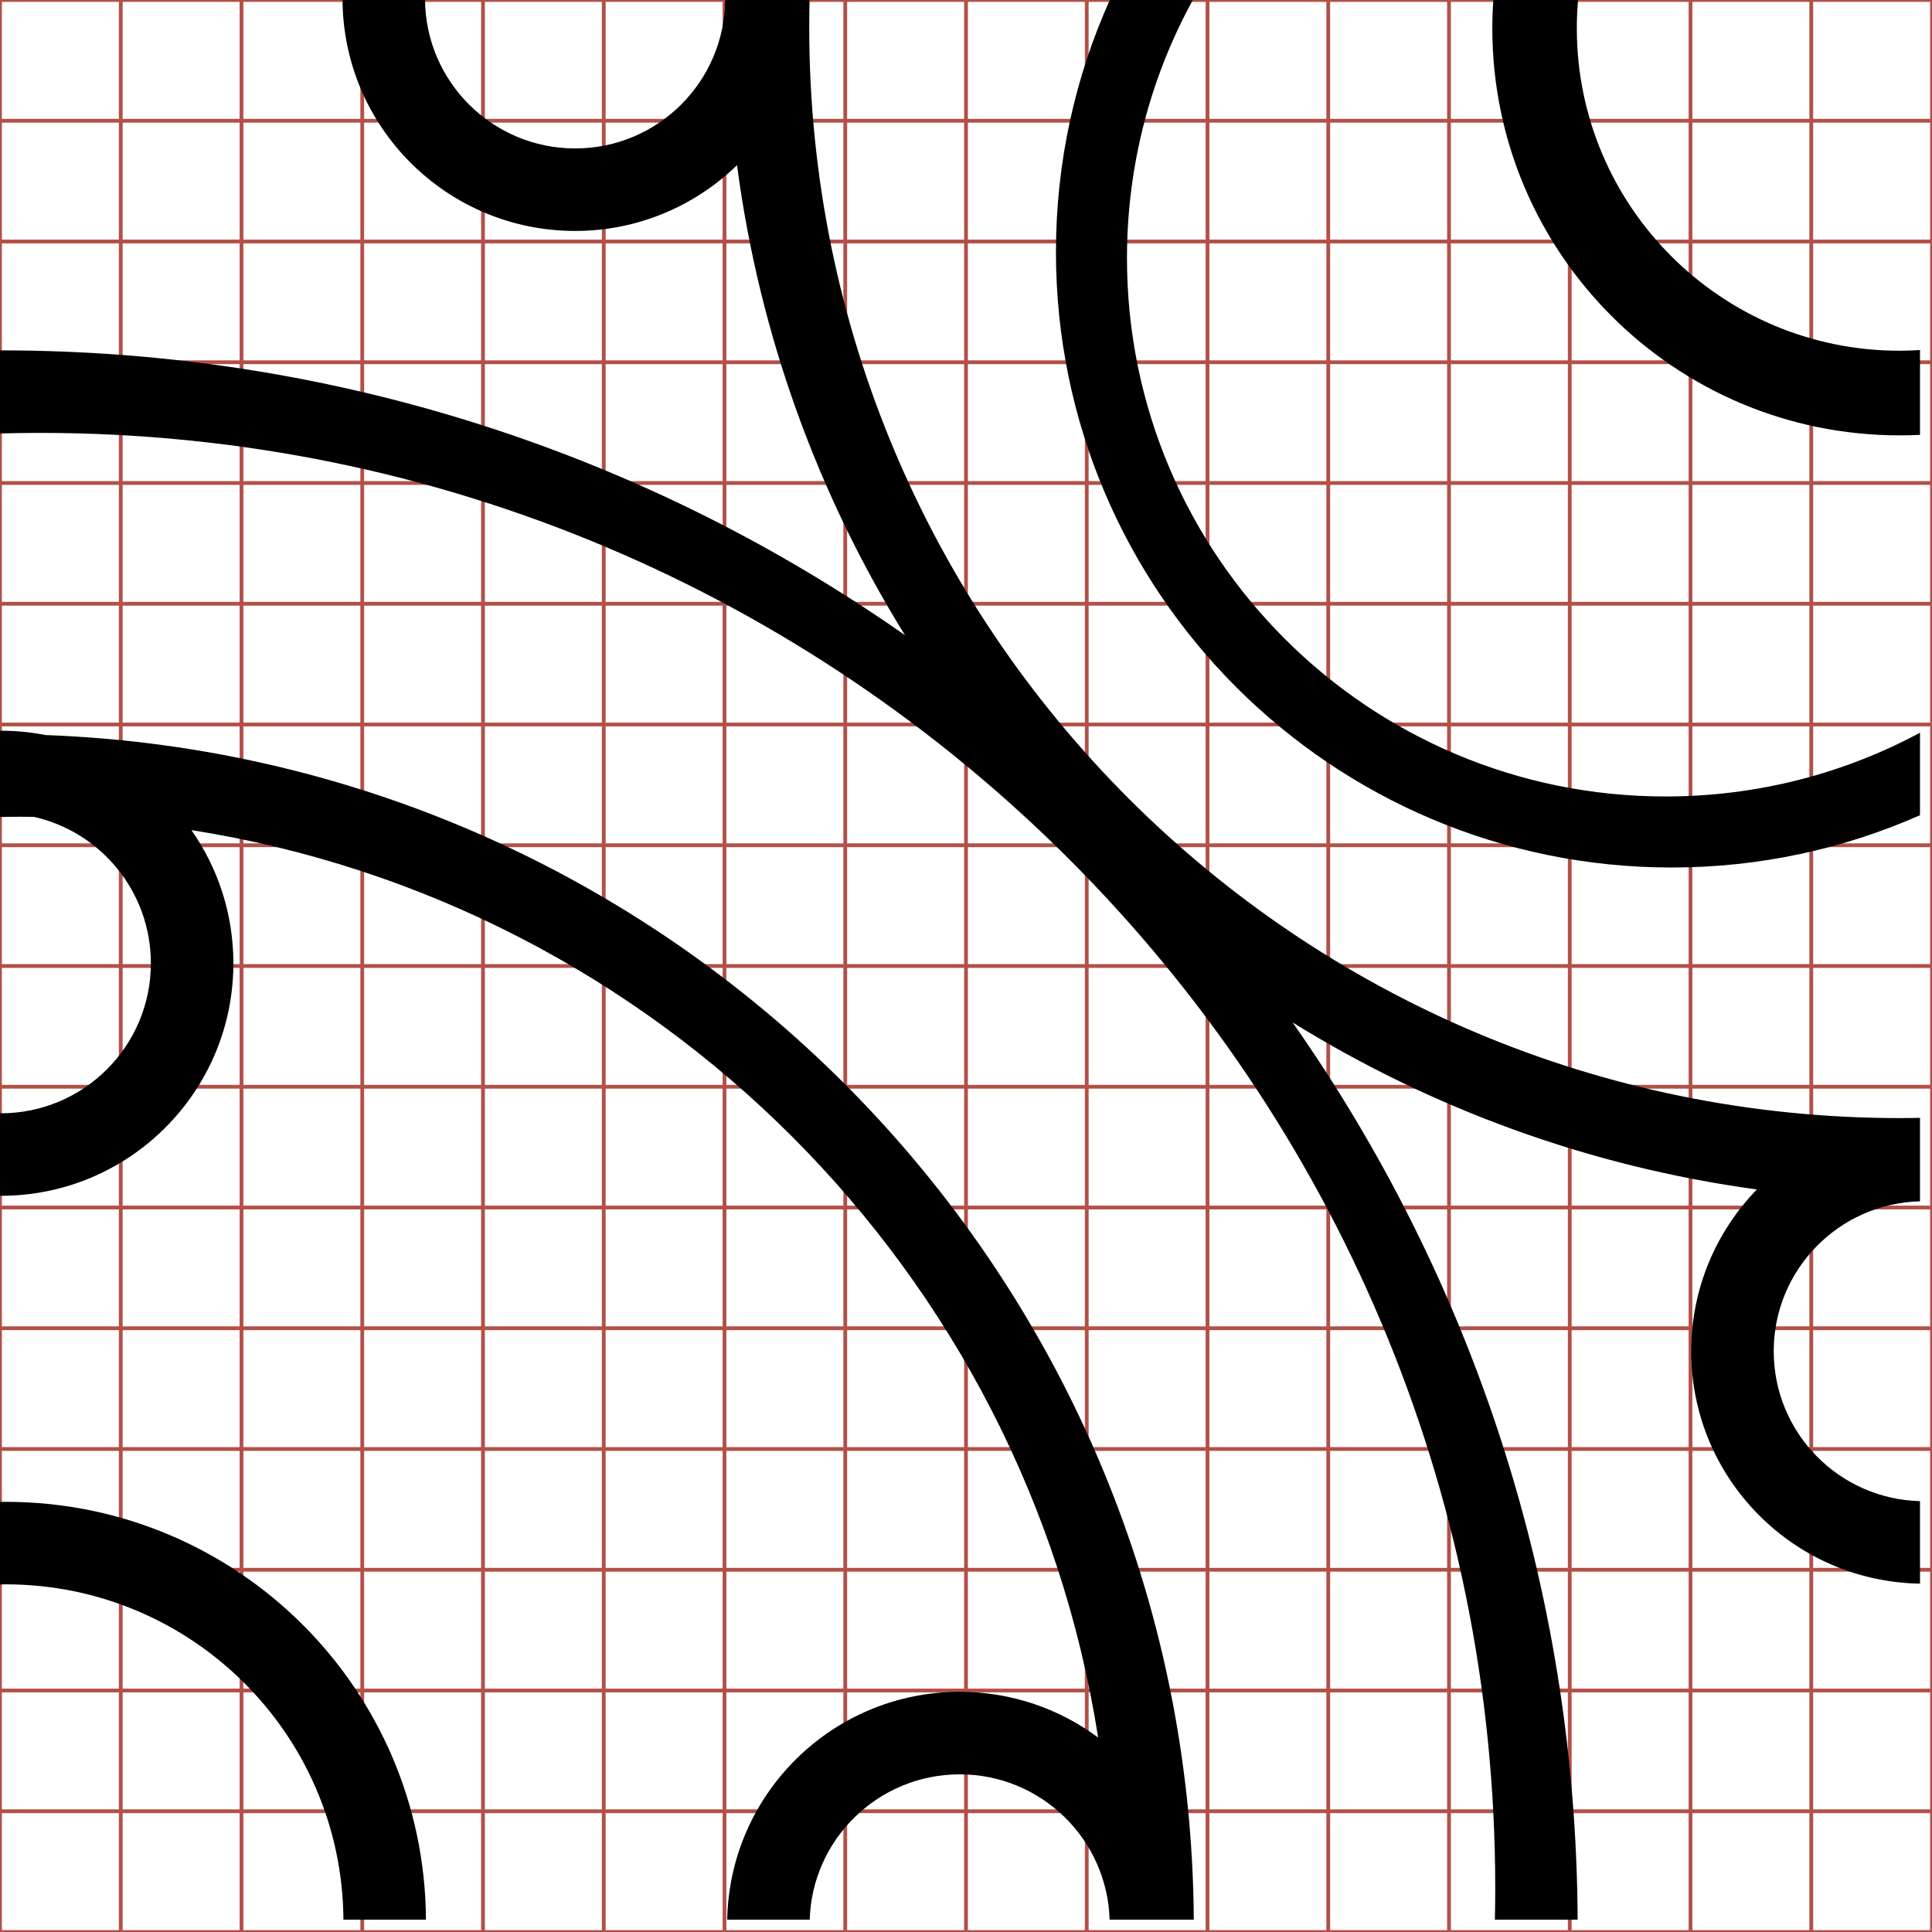 <?xml version="1.0" encoding="UTF-8" standalone="no"?>
<!-- Generator: IcoMoon.io -->

<svg
   xmlns:dc="http://purl.org/dc/elements/1.1/"
   xmlns:cc="http://creativecommons.org/ns#"
   xmlns:rdf="http://www.w3.org/1999/02/22-rdf-syntax-ns#"
   xmlns:svg="http://www.w3.org/2000/svg"
   xmlns="http://www.w3.org/2000/svg"
   xmlns:sodipodi="http://sodipodi.sourceforge.net/DTD/sodipodi-0.dtd"
   xmlns:inkscape="http://www.inkscape.org/namespaces/inkscape"
   width="512"
   height="512"
   viewBox="0 0 512 512"
   id="svg2"
   version="1.1"
   inkscape:version="0.48.3.1 r9886"
   sodipodi:docname="case.svg">
  <defs
     id="defs72" />
  <sodipodi:namedview
     pagecolor="#ffffff"
     bordercolor="#666666"
     borderopacity="1"
     objecttolerance="10"
     gridtolerance="10"
     guidetolerance="10"
     inkscape:pageopacity="0"
     inkscape:pageshadow="2"
     inkscape:window-width="1178"
     inkscape:window-height="626"
     id="namedview70"
     showgrid="false"
     inkscape:zoom="0.89027847"
     inkscape:cx="278.59243"
     inkscape:cy="264.61898"
     inkscape:window-x="7"
     inkscape:window-y="24"
     inkscape:window-maximized="0"
     inkscape:current-layer="g34392" />
  <g
     id="g4">
    <line
       y2="512"
       y1="0"
       x2="32"
       x1="32"
       id="line6"
       stroke="#B35047" />
    <line
       y2="512"
       y1="0"
       x2="64"
       x1="64"
       id="line8"
       stroke="#B35047" />
    <line
       y2="512"
       y1="0"
       x2="96"
       x1="96"
       id="line10"
       stroke="#B35047" />
    <line
       y2="512"
       y1="0"
       x2="128"
       x1="128"
       id="line12"
       stroke="#B35047" />
    <line
       y2="512"
       y1="0"
       x2="160"
       x1="160"
       id="line14"
       stroke="#B35047" />
    <line
       y2="512"
       y1="0"
       x2="192"
       x1="192"
       id="line16"
       stroke="#B35047" />
    <line
       y2="512"
       y1="0"
       x2="224"
       x1="224"
       id="line18"
       stroke="#B35047" />
    <line
       y2="512"
       y1="0"
       x2="256"
       x1="256"
       id="line20"
       stroke="#B35047" />
    <line
       y2="512"
       y1="0"
       x2="288"
       x1="288"
       id="line22"
       stroke="#B35047" />
    <line
       y2="512"
       y1="0"
       x2="320"
       x1="320"
       id="line24"
       stroke="#B35047" />
    <line
       y2="512"
       y1="0"
       x2="352"
       x1="352"
       id="line26"
       stroke="#B35047" />
    <line
       y2="512"
       y1="0"
       x2="384"
       x1="384"
       id="line28"
       stroke="#B35047" />
    <line
       y2="512"
       y1="0"
       x2="416"
       x1="416"
       id="line30"
       stroke="#B35047" />
    <line
       y2="512"
       y1="0"
       x2="448"
       x1="448"
       id="line32"
       stroke="#B35047" />
    <line
       y2="512"
       y1="0"
       x2="480"
       x1="480"
       id="line34"
       stroke="#B35047" />
    <line
       y2="32"
       y1="32"
       x2="512"
       x1="0"
       id="line36"
       stroke="#B35047" />
    <line
       y2="64"
       y1="64"
       x2="512"
       x1="0"
       id="line38"
       stroke="#B35047" />
    <line
       y2="96"
       y1="96"
       x2="512"
       x1="0"
       id="line40"
       stroke="#B35047" />
    <line
       y2="128"
       y1="128"
       x2="512"
       x1="0"
       id="line42"
       stroke="#B35047" />
    <line
       y2="160"
       y1="160"
       x2="512"
       x1="0"
       id="line44"
       stroke="#B35047" />
    <line
       y2="192"
       y1="192"
       x2="512"
       x1="0"
       id="line46"
       stroke="#B35047" />
    <line
       y2="224"
       y1="224"
       x2="512"
       x1="0"
       id="line48"
       stroke="#B35047" />
    <line
       y2="256"
       y1="256"
       x2="512"
       x1="0"
       id="line50"
       stroke="#B35047" />
    <line
       y2="288"
       y1="288"
       x2="512"
       x1="0"
       id="line52"
       stroke="#B35047" />
    <line
       y2="320"
       y1="320"
       x2="512"
       x1="0"
       id="line54"
       stroke="#B35047" />
    <line
       y2="352"
       y1="352"
       x2="512"
       x1="0"
       id="line56"
       stroke="#B35047" />
    <line
       y2="384"
       y1="384"
       x2="512"
       x1="0"
       id="line58"
       stroke="#B35047" />
    <line
       y2="416"
       y1="416"
       x2="512"
       x1="0"
       id="line60"
       stroke="#B35047" />
    <line
       y2="448"
       y1="448"
       x2="512"
       x1="0"
       id="line62"
       stroke="#B35047" />
    <line
       y2="480"
       y1="480"
       x2="512"
       x1="0"
       id="line64"
       stroke="#B35047" />
    <rect
       height="512"
       width="512"
       y="0"
       x="0"
       id="rect66"
       stroke="#B35047"
       fill="none" />
  </g>
  <g
     id="g22601"
     transform="matrix(18.337,0,0,18.337,-5773.191,-21749.694)"
     style="fill:#000000">
    <g
       id="g22603"
       transform="translate(0,2.103)"
       style="fill:#000000">
      <g
         style="font-size:24.81px;font-style:normal;font-variant:normal;font-weight:bold;font-stretch:normal;line-height:125%;letter-spacing:0px;word-spacing:0px;fill:#008080;fill-opacity:1;stroke:none;font-family:Tibetan Machine Uni;-inkscape-font-specification:Tibetan Machine Uni Bold"
         id="text22661" />
    </g>
  </g>
  <g
     transform="matrix(18.754,0,0,18.754,-7698.154,-18182.59)"
     id="g34392"
     style="fill:#000000">
    <path
       style="color:#000000;fill:#000000;fill-opacity:1;fill-rule:nonzero;stroke:none;stroke-width:22;marker:none;visibility:visible;display:inline;overflow:visible;enable-background:accumulate"
       d="M 91.406 0 C 91.542 34.128 119.278 61.75 153.438 61.75 C 170.223 61.75 185.431 55.053 196.594 44.219 C 202.598 89.721 218.243 132.204 241.375 169.531 C 173.126 121.687 90.021 93.594 0.344 93.594 L 0 93.594 L 0 115.75 C 3.586 115.652 7.172 115.594 10.781 115.594 C 225.05 115.594 398.75 289.293 398.75 503.562 C 398.75 506.387 398.716 509.19 398.656 512 L 420.719 512 C 420.304 423.014 392.279 340.555 344.719 272.781 C 381.641 295.648 423.562 311.178 468.5 317.312 C 457.682 328.472 451 343.673 451 360.438 C 451 394.335 478.234 421.853 512 422.406 L 512 400.406 C 490.384 399.859 473 382.185 473 360.438 C 473 338.69 490.384 321.016 512 320.469 L 512 298.219 C 510.23 298.25 508.465 298.281 506.688 298.281 C 346.059 298.281 215.844 168.066 215.844 7.438 C 215.844 4.949 215.875 2.474 215.938 0 L 193.438 0 C 193.303 21.977 175.446 39.75 153.438 39.75 C 131.429 39.75 113.541 21.977 113.406 0 L 91.406 0 z M 296.062 0 C 286.789 20.56 281.625 43.358 281.625 67.375 C 281.625 158.016 355.14 231.469 445.781 231.469 C 469.351 231.469 491.741 226.475 512 217.531 L 512 195.531 C 491.797 206.384 468.694 212.531 444.156 212.531 C 364.879 212.531 300.562 148.277 300.562 69 C 300.562 43.99 306.964 20.471 318.219 0 L 296.062 0 z M 398.25 0 C 398.071 2.549 397.969 5.124 397.969 7.719 C 397.969 67.643 446.607 116.25 506.531 116.25 C 508.367 116.25 510.186 116.215 512 116.125 L 512 93.5 C 510.191 93.614 508.369 93.688 506.531 93.688 C 459.057 93.688 420.5 55.193 420.5 7.719 C 420.5 5.114 420.617 2.545 420.844 0 L 398.25 0 z M 0 195 L 0 218 C 1.847 217.966 3.707 217.938 5.562 217.938 C 6.755 217.938 7.936 217.954 9.125 217.969 C 26.977 221.982 40.312 237.935 40.312 257 C 40.312 279.093 22.405 297 0.312 297 C 0.208 297 0.104 297.001 0 297 L 0 319 C 0.105 319.001 0.208 319 0.312 319 C 34.556 319 62.312 291.243 62.312 257 C 62.312 243.795 58.161 231.556 51.125 221.5 C 175.324 241.048 273.419 339.208 292.875 463.438 C 282.562 455.783 269.799 451.25 255.969 451.25 C 222.145 451.25 194.638 478.336 193.969 512 L 215.969 512 C 216.63 490.486 234.295 473.25 255.969 473.25 C 277.643 473.25 295.277 490.486 295.938 512 L 318.375 512 C 317.322 341.245 181.727 202.4 12.25 196.156 C 8.386 195.403 4.397 195 0.312 195 C 0.207 195 0.105 194.999 0 195 z M 1.625 400.594 C 1.084 400.594 0.539 400.618 0 400.625 L 0 422.625 C 0.544 422.615 1.079 422.594 1.625 422.594 C 51.139 422.594 91.318 462.565 91.656 512 L 113.656 512 C 113.321 450.412 63.292 400.594 1.625 400.594 z "
       transform="matrix(0.053,0,0,0.053,410.476,969.522)"
       id="path4567" />
  </g>
</svg>
